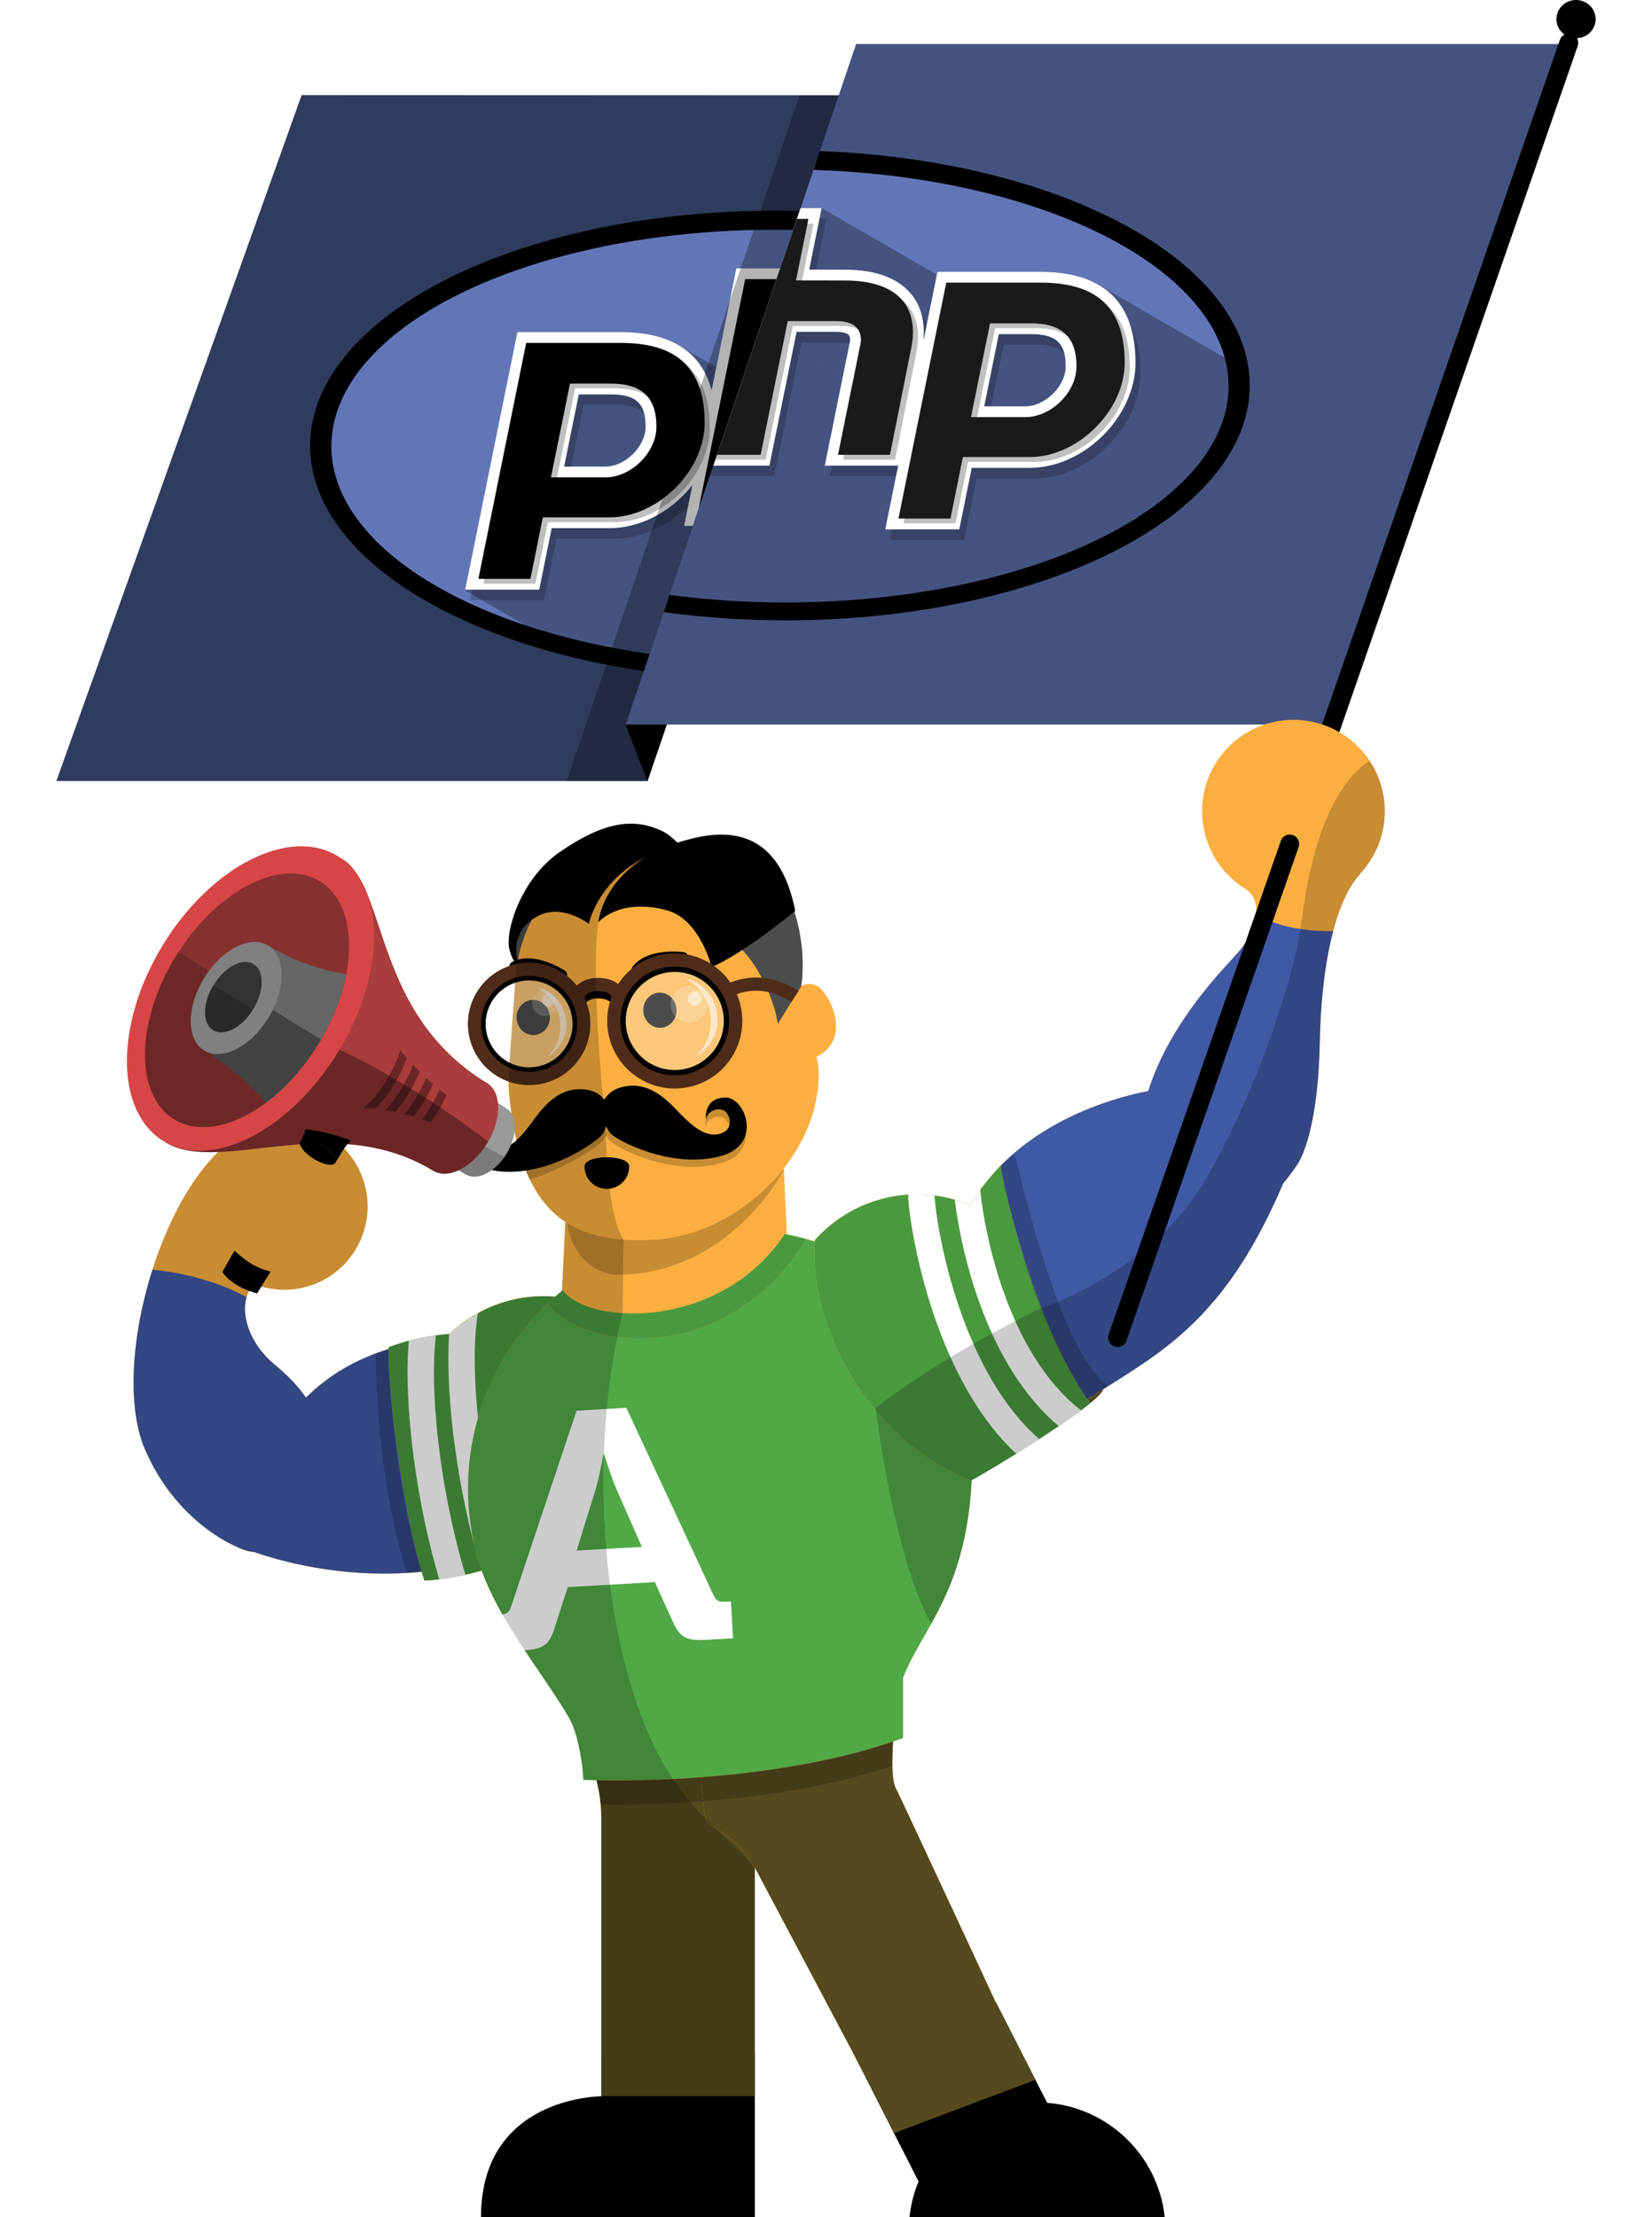 <?xml version="1.0" encoding="utf-8"?>
<!-- Generator: Adobe Illustrator 16.0.4, SVG Export Plug-In . SVG Version: 6.00 Build 0)  -->
<!DOCTYPE svg PUBLIC "-//W3C//DTD SVG 1.1//EN" "http://www.w3.org/Graphics/SVG/1.1/DTD/svg11.dtd">
<svg version="1.1" id="_x32__flag_copy_2" xmlns="http://www.w3.org/2000/svg" xmlns:xlink="http://www.w3.org/1999/xlink" x="0px"
	 y="0px" width="877.311px" height="1177.136px" viewBox="0 0 877.311 1177.136" enable-background="new 0 0 877.311 1177.136"
	 xml:space="preserve">
<g>
	<g>
		<polygon fill="#FAAF40" points="418.303,666.41 421.559,740.748 354.362,740.748 295.82,740.748 298.592,682.308 303.284,583.429 
			414.669,583.429 		"/>
		<g>
			<g>
				<defs>
					<polygon id="SVGID_1_" points="160.182,50.491 29.933,414.65 343.88,414.65 467.503,50.6 					"/>
				</defs>
				<use xlink:href="#SVGID_1_"  overflow="visible" fill="#2F3C5E"/>
				<clipPath id="SVGID_2_">
					<use xlink:href="#SVGID_1_"  overflow="visible"/>
				</clipPath>
			</g>
			<g>
				<defs>
					<polygon id="SVGID_3_" points="160.182,50.491 29.933,414.65 343.88,414.65 467.503,50.6 					"/>
				</defs>
				<clipPath id="SVGID_4_">
					<use xlink:href="#SVGID_3_"  overflow="visible"/>
				</clipPath>
				<g clip-path="url(#SVGID_4_)">
					<ellipse cx="411.195" cy="236.598" rx="246.502" ry="124.734"/>
					<ellipse fill="#6276B7" cx="411.195" cy="236.896" rx="235.216" ry="114.934"/>
					<g opacity="0.3">
						<path d="M324.53,209.381c13.214,0,18.347,4.788,18.347,17.093c0,10.526-10.811,21.237-21.418,21.237h-21.861l7.779-38.33
							H324.53z"/>
						<path d="M380.396,194.975l-2.485,12.285c-2.626-9.983-7.799-17.56-15.497-22.689L380.396,194.975z"/>
						<path d="M444.769,209.906c0.83,0.951,0.707,2.667,0.545,3.778c0,0.143-0.039,0.265-0.059,0.404l-0.062,0.203l-0.02,0.121
							l-0.061,0.262l-0.041,0.182l-3.17,15.639l-26.329-15.192l1.454-7.113h21.237C441.454,208.189,443.839,208.817,444.769,209.906
							z"/>
						<path d="M490.917,180.892l-6.344,31.257l-0.162-0.021c1.615-17.821-7.639-30.772-25.561-35.156
							c-4.746-1.192-10.244-1.798-16.324-1.798l-18.81-0.02l5.232-25.824l1.373-6.847l61.22,35.358L490.917,180.892z"/>
						<path d="M546.622,209.665c9.516,1.172,13.334,6.201,13.334,16.81c0,10.526-10.809,21.237-21.416,21.237h-21.861l7.758-38.33
							h17.174C543.429,209.381,545.106,209.461,546.622,209.665z"/>
						<path d="M363.324,279.187h7.01h27.601h4.687l0.93-4.585l10.203-50.33l1.819-8.97l26.329,15.192l-3.961,19.477l-4.526,22.367
							l-1.395,6.849h7.013h27.598h4.363l-5.475,26.995l-1.393,6.871h7.01h27.621h4.688l0.93-4.608l5.676-28.044h30.732
							c28.914,0,56.23-27.195,56.23-55.925c0-19.984-6.648-33.804-19.801-41.361l67.219,38.814c1.314,4.91,1.982,9.901,1.982,14.972
							c0,63.463-105.309,114.924-235.225,114.924c-49.058,0-94.618-7.335-132.32-19.921l-32.024-18.508l0.201-0.342h7.012h27.62
							h4.687l0.93-4.608l5.678-28.063h30.731c16.952,0,33.358-9.335,44.025-22.872l-3.01,14.829L363.324,279.187z"/>
						<path d="M496.534,176.305h49.965c12.566,0,22.812,2.263,30.713,6.809c13.152,7.558,19.801,21.377,19.801,41.361
							c0,28.73-27.316,55.925-56.23,55.925H510.05l-5.676,28.044l-0.93,4.608h-4.688h-27.621h-7.01l1.393-6.871l5.475-26.995h0.324
							l0.93-4.585l4.83-23.779l6.668-32.914l1.15-5.699l-0.322-0.061l6.344-31.257l0.625-3.05l0.305-1.537H496.534z
							 M546.622,209.665c-1.516-0.203-3.193-0.283-5.012-0.283h-17.174l-7.758,38.33h21.861c10.607,0,21.416-10.711,21.416-21.237
							C559.956,215.866,556.138,210.836,546.622,209.665z"/>
						<path d="M484.573,212.149l-7.576,37.379l-0.225,1.111l-34.871-20.145l3.17-15.639l0.041-0.182l0.061-0.262l0.02-0.121
							l0.062-0.203c0.02-0.14,0.059-0.262,0.059-0.404c0.162-1.111,0.285-2.827-0.545-3.778c-0.93-1.089-3.314-1.717-6.504-1.717
							h-21.237l-1.454,7.113l-35.177-20.327l9.719-47.906l0.93-4.585h4.688h27.6h6.99l-1.373,6.847l-5.232,25.824l18.81,0.02
							c6.08,0,11.578,0.605,16.324,1.798c17.922,4.384,27.176,17.335,25.561,35.156L484.573,212.149z"/>
						<polygon points="476.772,250.639 470.993,279.187 466.63,279.187 439.032,279.187 432.019,279.187 433.414,272.338 
							437.94,249.971 441.901,230.495 						"/>
						<path d="M377.911,207.26c1.354,5.111,2.021,10.849,2.021,17.215c0,11.88-4.667,23.498-12.204,33.034L377.911,207.26z"/>
						<path d="M362.414,184.571c7.698,5.13,12.871,12.706,15.497,22.689l-10.184,50.249c-10.667,13.537-27.073,22.872-44.025,22.872
							H292.97l-5.678,28.063l-0.93,4.608h-4.687h-27.62h-7.012l1.395-6.871l11.477-56.654l13.921-68.615l0.93-4.586h4.688h49.966
							C343.22,176.327,354.251,179.093,362.414,184.571z M342.876,226.474c0-12.305-5.133-17.093-18.347-17.093h-17.153
							l-7.779,38.33h21.861C332.066,247.711,342.876,237,342.876,226.474z"/>
						<path d="M367.727,257.509c7.537-9.536,12.204-21.154,12.204-33.034c0-6.366-0.666-12.104-2.021-17.215l2.485-12.285
							l35.177,20.327l-1.819,8.97l-10.203,50.33l-0.93,4.585h-4.687h-27.601h-7.01l1.394-6.849L367.727,257.509z"/>
					</g>
					<g>
						<g opacity="0.2">
							<path d="M288.93,318.614h-4.687h-27.619h-7.004l1.389-6.866l11.476-56.654l13.924-68.615l0.932-4.59h4.683h49.964
								c33.525,0,50.521,16.203,50.521,48.157c0,28.741-27.332,55.915-56.24,55.915h-30.732l-5.678,28.059L288.93,318.614
								L288.93,318.614z M302.163,253.289h21.863c10.614,0,21.43-10.721,21.43-21.244c0-12.294-5.146-17.085-18.354-17.085H309.94
								L302.163,253.289L302.163,253.289z"/>
							<path d="M473.882,284.77h-4.684h-27.596h-7.004l1.389-6.865l4.522-22.365l7.135-35.119l0.031-0.163l0.072-0.273l0.023-0.114
								l0.047-0.217c0.027-0.135,0.059-0.26,0.07-0.395c0.166-1.115,0.281-2.825-0.539-3.779c-0.939-1.085-3.312-1.708-6.516-1.708
								H419.59l-3.268,16.079l-10.205,50.328l-0.931,4.592h-4.685h-27.6h-7.006l1.393-6.865l25.396-125.266l0.932-4.595h4.685
								h27.603h7.001l-1.389,6.867l-5.222,25.813l18.812,0.03c6.066,0,11.562,0.604,16.322,1.792
								c17.908,4.38,27.17,17.324,25.547,35.146l0.486,0.094l-1.152,5.693l-11.496,56.698L473.882,284.77L473.882,284.77z"/>
							<path d="M506.009,318.614h-4.684h-27.619h-7.002l1.389-6.864l11.477-56.656l13.918-68.622l0.932-4.585h4.682h49.971
								c33.523,0,50.52,16.203,50.52,48.156c0,28.742-27.332,55.919-56.242,55.919h-30.732l-5.676,28.057L506.009,318.614
								L506.009,318.614z M519.241,253.289h21.869c10.613,0,21.43-10.722,21.43-21.246c0-12.294-5.15-17.085-18.363-17.085h-17.162
								L519.241,253.289L519.241,253.289z"/>
						</g>
						<g>
							<path fill="#FFFFFF" d="M286.358,313.042h-4.687h-27.619h-7.004l1.39-6.866l11.476-56.654l13.923-68.615l0.933-4.59h4.683
								h49.964c33.524,0,50.521,16.204,50.521,48.158c0,28.74-27.332,55.914-56.239,55.914h-30.732l-5.678,28.061L286.358,313.042
								L286.358,313.042z M299.59,247.718h21.863c10.615,0,21.43-10.722,21.43-21.244c0-12.295-5.146-17.085-18.354-17.085h-17.161
								L299.59,247.718L299.59,247.718z"/>
							<path fill="#FFFFFF" d="M471.31,279.196h-4.682h-27.599h-7.002l1.387-6.863l4.524-22.365l7.133-35.12l0.033-0.164l0.07-0.271
								l0.021-0.115l0.051-0.217c0.025-0.134,0.059-0.261,0.07-0.395c0.164-1.114,0.279-2.826-0.541-3.776
								c-0.938-1.087-3.312-1.713-6.515-1.713h-21.242l-3.27,16.081l-10.205,50.327l-0.932,4.591h-4.684h-27.598h-7.007l1.393-6.863
								l25.396-125.268l0.932-4.593h4.684h27.603h7l-1.387,6.866l-5.222,25.814l18.811,0.029c6.066,0,11.564,0.604,16.322,1.793
								c17.908,4.379,27.17,17.323,25.549,35.146l0.486,0.092l-1.152,5.695l-11.498,56.696L471.31,279.196L471.31,279.196z"/>
							<path fill="#FFFFFF" d="M503.438,313.042h-4.684h-27.621h-7.002l1.389-6.864l11.477-56.656l13.918-68.621l0.934-4.586h4.68
								h49.969c33.523,0,50.521,16.203,50.521,48.156c0,28.742-27.332,55.919-56.24,55.919h-30.734l-5.676,28.059L503.438,313.042
								L503.438,313.042z M516.669,247.718h21.869c10.613,0,21.428-10.724,21.428-21.246c0-12.294-5.148-17.086-18.359-17.086
								h-17.162L516.669,247.718L516.669,247.718z"/>
						</g>
						<g opacity="0.25">
							<path d="M332.125,184.596h-49.967l-13.921,68.615l-11.476,56.654h27.619l6.607-32.65h35.419
								c25.56,0,50.512-24.61,50.512-50.189C376.919,194.032,357.706,184.596,332.125,184.596z M324.165,255.999h-28.872
								l10.103-49.784h21.841c13.76,0,24.085,5.071,24.085,22.812C351.321,242.766,337.924,255.999,324.165,255.999z"/>
							<path d="M460.183,185.08c-4.223-1.049-9.172-1.614-14.949-1.614l-25.803-0.041l6.607-32.671h-27.6l-25.397,125.269h27.6
								l10.203-50.329l4.202-20.669h25.924c11.07,0,13.637,5.919,12.748,11.88c-0.041,0.324-0.102,0.626-0.162,0.949
								c-0.039,0.242-0.102,0.464-0.162,0.688l-7.131,35.114l-4.525,22.368h27.6l11.293-56.734
								C483.642,204.902,479.903,189.91,460.183,185.08z"/>
							<path d="M549.206,184.596h-49.967l-13.92,68.615l-11.479,56.654h27.621l6.607-32.65h35.42
								c25.557,0,50.512-24.61,50.512-50.189C594.001,194.032,574.765,184.596,549.206,184.596z M541.245,255.999h-28.873
								l10.104-49.784h21.84c13.76,0,24.086,5.071,24.086,22.812C568.401,242.766,554.983,255.999,541.245,255.999z"/>
						</g>
						<g>
							<path d="M329.417,182.043H279.45l-13.921,68.614l-11.477,56.654h27.62l6.607-32.65h35.418
								c25.561,0,50.513-24.608,50.513-50.188C374.21,191.478,354.996,182.043,329.417,182.043z M321.456,253.445h-28.872
								l10.102-49.783h21.842c13.76,0,24.084,5.071,24.084,22.812C348.611,240.212,335.215,253.445,321.456,253.445z"/>
							<path d="M457.474,182.526c-4.223-1.049-9.172-1.613-14.949-1.613l-25.803-0.042l6.607-32.671h-27.6l-25.397,125.269h27.6
								l10.203-50.33l4.203-20.668h25.923c11.071,0,13.637,5.918,12.749,11.88c-0.039,0.323-0.102,0.625-0.162,0.949
								c-0.039,0.243-0.102,0.464-0.162,0.687l-7.131,35.115l-4.526,22.367h27.6l11.293-56.734
								C480.933,202.348,477.192,187.357,457.474,182.526z"/>
							<path d="M546.497,182.043H496.53l-13.92,68.614l-11.479,56.654h27.621l6.607-32.65h35.42
								c25.557,0,50.512-24.608,50.512-50.188C591.292,191.478,572.056,182.043,546.497,182.043z M538.536,253.445h-28.873
								l10.104-49.783h21.84c13.76,0,24.086,5.071,24.086,22.812C565.692,240.212,552.274,253.445,538.536,253.445z"/>
						</g>
					</g>
				</g>
			</g>
			<polygon opacity="0.3" points="467.505,50.6 343.883,414.65 300.947,414.65 424.569,50.6 			"/>
			<polygon points="332.233,384.662 343.823,414.65 364.661,353.908 			"/>
			<polygon fill="#44527F" points="332.291,384.662 707.413,384.662 832.511,23.354 454.655,23.354 			"/>
		</g>
		<g>
			
				<ellipse transform="matrix(0.834 0.552 -0.552 0.834 466.912 -32.234)" fill="#FAAF40" cx="287.047" cy="760.147" rx="70.801" ry="72.539"/>
			<path fill="#FAAF40" d="M118.621,816.927c16.247,9.309,100.114,39.859,180.649-6.469c-24.211-35.871-9.433-45.754,0.045-85.215
				c-39.704-22.418-107.118-21.016-144.174,24.908c0,0-14.007,24.359-14.461,41.82C140.226,809.435,118.621,816.927,118.621,816.927
				z"/>
			<g>
				<path fill="#FAAF40" d="M125.09,820.873c0,0-31.493-12.514-48.181-51.627c-19.872-46.58,12.546-154.609,58.21-170.062
					c-22.853,8.789-27.336,30.539-18.579,53.355c5.454,14.121,6.9,21.838,20.67,25.135c-0.062,0.016,1.381,1.502,2.935,1.373
					c-14.883,4.811-13.167,28.848,4.441,44.33c26.928,22.012,23.011,33.633,26.296,44.934
					C171.642,781.787,157.342,837.886,125.09,820.873z"/>
				<path fill="#FAAF40" d="M192.277,624.582c-8.779-22.803-34.355-34.172-57.157-25.398c-22.853,8.789-34.22,34.359-25.464,57.176
					c5.455,14.121,17.351,23.906,31.119,27.205l0.052-0.027c8.354,2.016,17.403,1.592,26.067-1.752
					C189.689,673.013,201.042,647.378,192.277,624.582z"/>
			</g>
		</g>
		<path fill="#4A993F" d="M327.066,699.636c-27.921-18.459-64.421-14.07-88.21,8.531c-9.2,0.629-20.5,2.51-32.49,7.039
			c-0.01,0.34-0.01,0.689-0.021,1.051c-0.33,21.971,6.681,80.541,17.58,118.199c0.46,1.6,0.931,3.16,1.41,4.67
			c9.31-0.15,26.25-3.119,42.55-9.18c28.721,7.439,60.57-4.061,78.221-30.748C368.206,765.789,359.675,721.207,327.066,699.636z"/>
		<path fill="#3F59A4" d="M206.345,716.257c-0.33,21.971,6.681,80.541,17.58,118.199c-37,3.65-69.391-3.689-88.84-10.469
			c-3.12-0.262-6.45-1.24-9.99-3.111c0,0-31.5-12.52-48.19-51.629c-9.779-22.93-6.89-60.76,4.021-95.102
			c13.87,0.98,35.359,6.16,50.01,14.561c-2.93,9.701,1.69,24.16,13.65,34.67c8.829,7.221,14.329,13.311,17.869,18.65
			C175.085,729.466,190.295,721.087,206.345,716.257z"/>
		<g id="XMLID_11_">
			<path fill="#FAAF40" d="M475.892,949.675c-4.539-7.699-0.031-41.125-0.031-41.125c0-3.82,0.48-7.32,1.352-10.609
				c8.26-30.971,37.184-48.488,39.043-118.098c-2.221-74.041-50.264-127.082-126.724-127.082c-12.85,0-25.31,1.68-37.14,4.82
				c-59.86,15.889-103.86,69.27-103.86,132.68c0,1.82,0.04,3.631,0.101,5.43c0.53,13.191,2.96,25.9,7.04,37.891
				c0,0.02,0.01,0.039,0.029,0.068c4.801,12.951,11.631,24.932,19.03,36.471c20.15,31.381,44.601,59.461,44.601,94.891
				c0,0,0,5.98,0,12.449v112.635h81.52v-98.65l-0.13-0.17l-0.08-0.09h0.25l-0.04,0.021v0.238l55.246,104.211l85.266-5.561
				C541.362,1090.095,477.425,952.279,475.892,949.675z"/>
			<g>
				<path d="M400.851,1090.095v87.041h-145.4c0-59.781,55-63.99,63.881-64.23v-22.811H400.851z"/>
				<path d="M554.286,1116.275c-1.17-0.059-2.34-0.09-3.52-0.09c-23.91,0-44.939,12.311-57.1,30.941
					c-5.76,8.799-9.529,19.02-10.68,30.01h135.561C615.067,1144.037,587.897,1117.986,554.286,1116.275z"/>
				<polygon points="528.778,1062.826 563.097,1130.095 494.069,1170.46 452.587,1088.83 				"/>
			</g>
		</g>
		<g>
			
				<line fill="none" stroke="#000000" stroke-width="10" stroke-linecap="round" x1="702.581" y1="398.51" x2="833.132" y2="22.78"/>
			<ellipse cx="836.975" cy="10.149" rx="10.403" ry="10.149"/>
		</g>
		<g>
			<ellipse fill="#FAAF40" cx="486.911" cy="709.816" rx="73.916" ry="75.732"/>
			<g>
				<circle fill="#FAAF40" cx="686.904" cy="430.675" r="48.52"/>
				<path fill="#FAAF40" d="M688.433,618.972c0,0,11.381-13.291,12.457-65.886c1.078-52.595,12.133-79.522,21.469-88.977
					c0,0-64.709,5.571-60.967,7.854c7.287,4.441,9.707,17.949-4.031,33.845c-8.42,9.748-58.514,58.076-51.834,113.943
					C608.536,644.939,650.146,675.451,688.433,618.972z"/>
			</g>
			<path fill="#FAAF40" d="M602.562,726.914c31.738-20.641,56.211-44.977,79.748-100.664c7.881-18.642-17.627-54.04-64.928-48.267
				c0,0-80.924,8.804-108.35,74.429s22.053,116.705,22.053,116.705S559.62,754.843,602.562,726.914z"/>
		</g>
		<g>
			<path opacity="0.2" d="M416.254,621.095c0,0-28.5,55.666-88.666,55.666c-7.841,0-28.501-7.5-27-39L416.254,621.095z"/>
			<g>
				<path fill="#4D4D4D" d="M282.744,483.613c-5.229,5.229-10.258,11.667-10.258,19.913s4.224,8.246,4.224,8.246l14.482-29.567
					L282.744,483.613z"/>
				<path fill="#FAAF40" d="M421.064,504.552c-11.205-41.767-39.82-58.514-76.567-56.2c-37.749,2.384-67.265,32.093-70.564,68.645
					c-0.031,0.275-0.019,0.545-0.034,0.812c0,0-4.189,54.577-3.861,58.83c5.218,67.789,32.762,84.363,78.218,81.457
					c45.446-2.922,89.276-46.562,86.365-92.002C434.442,563.313,421.064,504.552,421.064,504.552z"/>
				<path d="M336.501,517.417c-1.315-0.959-1.596-2.811-0.598-4.123l0,0c2.789-3.74,6.886-5.698,10.857-6.795l0,0
					c7.977-2.146,16.046-1.023,16.241-1.023l0,0c1.598,0.216,2.729,1.688,2.519,3.304l0,0c-0.206,1.611-1.696,2.743-3.278,2.535l0,0
					c-0.023,0.029-1.9-0.221-4.588-0.228l0,0c-2.673-0.019-6.136,0.188-9.341,1.078l0,0c-3.254,0.888-6.062,2.4-7.709,4.645l0,0
					c-0.409,0.547-0.958,0.919-1.58,1.082l0,0C338.187,518.117,337.251,517.966,336.501,517.417L336.501,517.417z"/>
				<path d="M270.789,514.667c-0.77-1.432-0.242-3.218,1.223-3.988l0,0c4.132-2.171,8.666-2.193,12.731-1.479l0,0
					c8.117,1.47,14.94,5.95,15.104,6.027l0,0c1.358,0.888,1.742,2.697,0.867,4.059l0,0c-0.873,1.373-2.705,1.76-4.048,0.895l0,0
					c-0.034,0.008-1.627-1.008-4.051-2.182l0,0c-2.399-1.148-5.633-2.443-8.91-3.012l0,0c-3.312-0.597-6.509-0.421-8.942,0.885l0,0
					c-0.606,0.328-1.264,0.419-1.898,0.311l0,0C272.007,516.021,271.228,515.492,270.789,514.667L270.789,514.667z"/>
				<path fill="#FAAF40" d="M419.963,529.631c3.004-7.631,11.575-9.259,15.932-4.693c8.024,8.422,14.803,29.217-4.092,37.026"/>
				<path fill="#4D4D4D" d="M425.544,523.543c1.086-7.286,1.509-21.179-2.601-35.94c-8.291-29.783-30.367-27.748-30.367-27.748
					l-28.573,15.108c0,0,19.632,16.721,32.694,32.194c6.204,7.347,14.24,22.445,16.383,36.393L425.544,523.543z"/>
				<path d="M359.263,535.812c0.296,5.144-3.405,9.54-8.276,9.823c-4.872,0.283-9.061-3.658-9.361-8.802
					c-0.297-5.148,3.404-9.546,8.274-9.833C354.773,526.722,358.962,530.663,359.263,535.812z"/>
				<path d="M291.993,539.665c0.3,5.145-3.406,9.546-8.277,9.826c-4.865,0.279-9.055-3.66-9.356-8.803
					c-0.301-5.146,3.406-9.546,8.276-9.825C287.506,530.575,291.697,534.517,291.993,539.665z"/>
				<path d="M317.745,489.65c0,0,2.707-32.963,49.679-44.455c18.906-4.626,46.237-5.298,54.911,38.419
					c0,0-28.16,23.131-44.452,29.769c0,0-6.114-25.505-23.937-30.173C328.602,476.572,317.745,489.65,317.745,489.65z"/>
				<path d="M352.337,441.575c-15.688-7.845-31.779-5.229-54.91,10.66c-21.212,14.571-29.165,42.644-26.952,51.493
					c2.212,8.85,4.826,7.642,4.826,7.642c-1.609-3.219-4.225-18.706,11.867-25.746c12.361-5.408,25.546,4.829,25.546,4.829
					s6.436-32.586,48.474-41.637C361.188,448.816,356.266,443.54,352.337,441.575z"/>
			</g>
			<g>
				<g opacity="0.2">
					<g>
						<path d="M278.545,604.476c1.378-1.658,2.646-3.348,3.782-4.9c4.429-6.041,11.941-16.826,24.105-17.415
							c12.161-0.596,15.416,6.854,16.214,9.351c0.815,2.5,1.732,9.248-3.338,14.974c-2.111,2.384-21.484,14.913-37.847,19.685
							c-0.032,0.01-0.097,0.029-0.097,0.029s-3.467-6.582-2.927-9.543c0.558-3.055,5.103-2.532,3.703-5.2
							C280.033,607.437,278.545,604.476,278.545,604.476z"/>
						<path d="M374.627,598.071c0.666-3.664,5.13-6.351,9.113-4.857c3.702,1.386,7.064,11.59-3.693,12.936
							c-7.18,0.902-14.605-6.331-19.787-11.734c-5.186-5.406-14.048-15.105-26.187-14.085c-12.122,1.014-14.374,8.826-14.847,11.409
							c-0.461,2.583-1.303,8.277,5.287,14.4c3.41,3.172,31.284,18.394,57.435,11.659c23.369-6.017,13.585-31.518,2.903-31.258
							C373.092,586.826,374.627,598.071,374.627,598.071z"/>
					</g>
				</g>
				<g>
					<path d="M268.837,601.22c-1.146-3.544-5.917-5.614-9.669-3.613c-3.496,1.866-5.479,12.424,5.368,12.336
						c7.228-0.054,13.631-8.203,18.06-14.242c4.428-6.041,11.94-16.825,24.105-17.416c12.16-0.597,15.415,6.854,16.213,9.353
						c0.816,2.5-0.374,11.38-3.339,14.972c-2.946,3.609-28.575,22.357-55.396,19.131c-23.959-2.875-17.624-29.443-6.994-30.598
						C268.875,589.871,268.837,601.22,268.837,601.22z"/>
					<path d="M374.895,594.196c0.666-3.664,5.131-6.352,9.113-4.86c3.702,1.389,7.065,11.592-3.692,12.938
						c-7.18,0.901-14.605-6.333-19.787-11.735c-5.186-5.405-14.049-15.105-26.188-14.086c-12.122,1.013-14.374,8.828-14.846,11.41
						c-0.461,2.584,1.881,11.229,5.285,14.401c3.397,3.187,31.286,18.394,57.436,11.658c23.37-6.015,13.586-31.518,2.904-31.258
						C373.36,582.952,374.895,594.196,374.895,594.196z"/>
				</g>
			</g>
		</g>
		<g>
			<path fill="none" stroke="#000000" stroke-width="7" d="M306.85,534.688c-0.199-4.474,4.1-8.015,10.205-8.104
				c6.668-0.095,11.294,2.419,11.195,7.918"/>
			<circle opacity="0.3" fill="#FFFFFF" cx="280.734" cy="543.214" r="28.306"/>
			<circle opacity="0.3" fill="#FFFFFF" cx="358.707" cy="541.258" r="30.742"/>
			<g id="XMLID_6_" opacity="0.6">
				<path fill="#FFFFFF" d="M363.431,519.172c10.094,2.222,17.639,11.22,17.639,21.978c0,8.446-4.647,15.797-11.526,19.656
					c4.894-4.688,7.943-11.303,7.943-18.632C377.487,532.142,371.775,523.45,363.431,519.172z"/>
			</g>
			<g id="XMLID_10_" opacity="0.6">
				<path fill="#FFFFFF" d="M285.074,524.244c8.99,1.979,15.711,9.993,15.711,19.575c0,7.522-4.14,14.069-10.268,17.506
					c4.358-4.175,7.075-10.064,7.075-16.594C297.592,535.795,292.505,528.055,285.074,524.244z"/>
			</g>
			<path fill="none" stroke="#4F2C19" stroke-width="7" d="M306.85,530.776c-0.199-4.475,4.1-8.017,10.205-8.105
				c6.668-0.095,11.294,2.42,11.195,7.919"/>
			<circle fill="none" stroke="#000000" stroke-width="7" cx="358.341" cy="542.018" r="29.54"/>
			<circle fill="none" stroke="#4F2C19" stroke-width="7" cx="358.341" cy="542.018" r="32.378"/>
			<circle fill="none" stroke="#000000" stroke-width="7" cx="280.992" cy="543.592" r="26.572"/>
			<circle fill="none" stroke="#4F2C19" stroke-width="7" cx="280.991" cy="543.592" r="29.005"/>
			<path fill="none" stroke="#4F2C19" stroke-width="7" d="M387.709,525.615c0,0,15.692-8.999,34.382,3.446"/>
			<circle opacity="0.5" fill="#FFFFFF" cx="369.058" cy="530.119" r="3.763"/>
			<circle opacity="0.2" fill="#FFFFFF" cx="365.786" cy="533.245" r="9.656"/>
			<circle opacity="0.2" fill="#FFFFFF" cx="289.465" cy="532.516" r="6.918"/>
			<circle opacity="0.5" fill="#FFFFFF" cx="291.188" cy="530.93" r="3.44"/>
		</g>
		<path d="M334.152,619.31c0,6.555-5.312,11.865-11.865,11.865s-11.865-5.311-11.865-11.865
			C310.421,612.757,334.152,612.757,334.152,619.31z"/>
		<g>
			<g id="XMLID_13_">
				<g>
					<path fill="#554A1D" d="M585.911,737.523c-0.24,1.461-2.83,4.09-6.92,7.439c-0.539-0.709-1.07-1.43-1.59-2.18
						C580.142,741.113,582.972,739.363,585.911,737.523z"/>
					<path fill="#3F59A4" d="M667.202,485.693c-0.5,5.72-3.381,12.65-9.84,20.12c-6.291,7.27-35.791,36.04-47.58,73.399
						c-15.541,3.021-51.721,12.62-78.301,39.6c0.971,7.561,4.25,22.1,9.27,39.131c5.08,17.27,11.951,37.1,20.01,54.82
						c5.121,11.26,10.711,21.67,16.641,30.02c2.74-1.67,5.57-3.42,8.51-5.26c5.26-3.281,10.82-6.82,16.65-10.611
						c31.35-20.389,55.609-44.369,78.881-98.619c2.34-2.801,4.67-5.9,6.988-9.32c0,0,11.381-13.289,12.461-65.89
						c0.52-25.139,3.311-44.419,7.109-58.729C693.831,494.554,678.681,492.163,667.202,485.693z"/>
					<path fill="#51A847" d="M515.571,786.132c-2.74-1.1-5.41-2.289-8.02-3.578c-53.461-26.111-78.121-86.662-74.741-123.371
						c-0.229-0.08-0.45-0.16-0.68-0.221c-1.311-0.42-2.63-0.801-3.97-1.17c-42.24,69.68-120.9,58.4-137.341,34.289
						c-26.1,24.951-42.29,59.723-42.29,98.182c0,1.82,0.04,3.631,0.101,5.43c0.53,13.189,2.96,25.9,7.04,37.889
						c0,0.021,0.01,0.041,0.029,0.07c4.801,12.951,11.631,24.93,19.03,36.471c9.28,14.459,19.49,28.221,27.78,42.33l-0.09,0.049
						c3.359,5.592,6.71,19.191,7.37,32.381c2,0.09,4.34,0.18,6.979,0.24c12.72,0.299,32.48,0.141,55.34-1.58
						c31.61-2.371,69.14-7.721,102.16-18.949c1.791-0.602,3.561-1.23,5.32-1.871v-32.061c10.021-25.939,33.281-45.449,36.41-104.369
						C515.862,786.244,515.712,786.193,515.571,786.132z"/>
					<path fill="#4A993F" d="M577.401,742.783c-5.93-8.35-11.52-18.76-16.641-30.02c-8.059-17.721-14.93-37.551-20.01-54.82
						c-5.02-17.031-8.299-31.57-9.27-39.131c-6.01,6.09-11.52,13.061-16.189,21.051c-8.74-3.721-18.32-5.781-28.381-5.781
						c-21.301,0-40.5,9.23-53.99,24.012c-0.04,0.359-0.08,0.719-0.11,1.09c-3.38,36.709,21.28,97.26,74.741,123.371
						c2.609,1.289,5.279,2.479,8.02,3.578c0.141-0.078,0.291-0.158,0.439-0.25c14.521-8.029,48.352-28.979,62.98-40.92
						C578.452,744.253,577.921,743.533,577.401,742.783z M298.851,684.962c-2.77,2.27-5.45,4.641-8.03,7.119
						c16.44,24.111,95.101,35.391,137.341-34.289c-3.711-1.029-7.521-1.91-11.431-2.631
						C383.021,706.183,312.841,703.902,298.851,684.962z"/>
					<path fill="#554A1D" d="M375.091,966.613c-1.061-2.66-2.18-13.27-2.98-23.07c-22.859,1.721-42.62,1.879-55.34,1.58
						c1.641,6.4,2.561,13.01,2.561,19.891c0,0,0,5.979,0,12.449v135.439h81.52V991.873
						C389.781,972.542,376.761,970.783,375.091,966.613z"/>
					<path fill="#554A1D" d="M528.782,1062.822l-0.07,0.021c-3.721-8.012-8-17.23-12.49-26.881
						c-18.09-38.91-39.451-84.791-40.33-86.291c-2.4-4.078-2.27-15.359-1.621-25.078c-33.02,11.229-70.549,16.578-102.16,18.949
						c0.801,9.801,1.92,20.41,2.98,23.07c1.67,4.17,14.689,5.93,25.76,25.26v-0.43l-0.13-0.17l-0.08-0.09h0.25l-0.04,0.02v0.24
						l38.88,73.33l15.299,28.859l19.74,38.859l75.102-28.32L528.782,1062.822z"/>
				</g>
			</g>
		</g>
		<path fill="#FFFFFF" d="M529.315,713.255c8.012,16.203,18.688,31.904,32.959,43.891c4.332-2.947,8.369-5.795,11.84-8.393
			c-19.414-14.959-32.641-38.998-40.965-62.377c-4.941-13.799-8.195-27.248-10.195-38.115c-1.229-6.633-1.98-12.381-2.375-16.533
			c-1.857,2.59-3.627,5.295-5.287,8.139c-2.668-1.135-5.42-2.096-8.232-2.91c0.473,3.947,1.166,8.592,2.125,13.838
			C512.366,668.037,518.437,691.208,529.315,713.255z"/>
		<path fill="#FFFFFF" d="M506.507,724.345c8.215,17.32,18.969,34.23,33.174,47.453c4.023-2.506,8.164-5.133,12.242-7.781
			c-19.455-16.803-33.107-42.898-41.811-67.791c-5.172-14.693-8.668-28.883-10.85-40.24c-1.877-9.662-2.777-17.479-2.982-21.279
			c-3.07-0.4-6.191-0.629-9.369-0.629c-1.564,0-3.115,0.064-4.656,0.164c0.152,4.869,1.135,13.258,3.258,24.387
			C488.966,676.55,495.425,700.904,506.507,724.345z"/>
		<path fill="#FFFFFF" d="M231.497,708.908c-4.492,0.596-9.325,1.508-14.377,2.852c-0.462,5.172-0.682,10.785-0.687,16.795
			c0.024,31.479,6.015,73.43,16.846,109.971c4.112-0.502,8.831-1.314,13.867-2.451c-10.682-35.389-16.74-77.348-16.713-107.52
			C230.426,721.185,230.796,714.515,231.497,708.908z"/>
		<path fill="#FFFFFF" d="M253.814,697.21c-5.353,2.965-10.396,6.617-14.963,10.957c-0.117,0.008-0.239,0.018-0.358,0.027
			c-0.264,4.1-0.391,8.449-0.396,13.025c0.025,28.602,4.97,65.848,13.995,99.822c-1.924-8.197-3.112-16.668-3.461-25.344
			c-0.061-1.801-0.101-3.621-0.101-5.43c0-13.008,1.858-25.592,5.319-37.52c-1.158-11.297-1.76-22.002-1.751-31.529
			C252.09,711.833,252.695,703.578,253.814,697.21z"/>
		<g>
			<defs>
				<path id="SVGID_5_" d="M319.05,965.011c0-28.9-16.181-52.691-33.301-77.871c-3.729-5.479-7.59-11.16-11.26-16.869
					c-9.04-14.1-14.92-25.359-19.06-36.52l21.315-100.414l59.395-0.803l106.75,147.684l-60.326,67.92L319.05,965.011z"/>
			</defs>
			<clipPath id="SVGID_6_">
				<use xlink:href="#SVGID_5_"  overflow="visible"/>
			</clipPath>
			<g clip-path="url(#SVGID_6_)">
				<path fill="#FFFFFF" d="M263.676,876.935l15.22-0.869c9.633-0.553,12.775-3.027,15.403-11.139l7.229-22.346l46.236-2.643
					l9.725,21.375c3.54,7.758,7.137,9.848,16.769,9.297l15.028-0.859l-1.119-19.568l-3.083,0.178
					c-3.274,0.188-4.854-0.432-6.196-3.539l-46.273-99.406l-26.393,1.508L271.391,852.97c-0.977,3.24-2.477,4.033-5.754,4.221
					l-3.08,0.176L263.676,876.935z M306.218,823.212l9.955-32.053c2.113-7.021,4.329-18.996,4.329-18.996l0.385-0.023
					c0,0,3.564,11.648,6.464,18.379l13.546,30.711L306.218,823.212z"/>
			</g>
		</g>
		<path opacity="0.2" d="M734.31,420.334c-1.326-6.081-3.752-11.636-7.002-16.523c-26.822,18.358-33.531,65.786-36.57,88.361
			c-3.238,24.051-21.275,83.252-49.951,133.205c-28.676,49.951-88.34,69.377-88.34,69.377c-55.5,26.826-87.414,52.729-87.414,52.729
			s8.998,77.098,29.465,114.643c9.629-17.354,19.605-38.92,21.521-76.246c14.523-8.031,48.346-28.977,62.973-40.916
			c-0.539-0.709-1.068-1.428-1.588-2.178c7.654-4.676,16.082-9.967,25.158-15.871c31.334-20.377,55.586-44.379,78.85-98.576
			c2.346-2.814,4.689-5.926,7.021-9.365c0,0,11.381-13.291,12.457-65.886c1.078-52.595,12.133-79.522,21.469-88.977
			c0,0-0.115,0.01-0.314,0.027C732.753,452.869,737.872,436.666,734.31,420.334z M357.154,944.201
			c-34.991-51.568-47.4-162.783-26.531-247.061c0.034-0.137,0.202-31.275,0.641-38.963c0,0-8.949-9.166-9.699-61.416
			c0,0-8.319-76.611-3.819-107.111c3.842-11.764,27.096-33.541,43.808-42.836c-0.602,0.185-1.196,0.373-1.783,0.565
			c-1.747-1.708-4.808-4.492-7.432-5.805c-15.688-7.845-31.779-5.229-54.91,10.66c-21.212,14.571-29.165,42.644-26.952,51.493
			c1.544,6.179,3.283,7.453,4.193,7.66c-0.309,1.851-0.566,3.718-0.736,5.607c-0.031,0.275-0.019,0.545-0.034,0.812
			c0,0-4.189,54.577-3.861,58.83c2.99,38.854,13.323,60.869,30.15,72.049l-1.595,33.621l-0.143,2.988
			c-1.163,0.961-2.309,1.941-3.439,2.938c-0.062,0.055-0.126,0.105-0.188,0.16c-20.14-1.75-40.682,5.252-55.978,19.773
			c-9.198,0.631-20.494,2.512-32.479,7.039c-0.01,0.338-0.01,0.686-0.021,1.043c-16.048,4.832-31.259,13.219-43.889,25.783
			c-3.538-5.34-9.038-11.438-17.87-18.656c-15.33-13.48-18.608-33.438-9.381-41.551c1.814,0.695,3.672,1.285,5.569,1.738
			l0.052-0.027c8.354,2.016,17.403,1.592,26.067-1.752c22.795-8.771,34.147-34.406,25.383-57.203
			c-8.779-22.803-34.355-34.172-57.157-25.398c-2.096,0.807-4.093,1.756-5.989,2.83c1.836-1.053,3.83-2,5.989-2.83
			c-45.664,15.453-78.082,123.482-58.21,170.062c16.688,39.113,48.181,51.627,48.181,51.627c3.546,1.871,6.875,2.855,9.99,3.113
			c19.451,6.787,51.847,14.102,88.84,10.453c0.002,0.006,0.003,0.012,0.005,0.018c0.46,1.6,0.931,3.16,1.41,4.67
			c7.006-0.113,18.333-1.824,30.456-5.246c4.796,12.861,11.584,24.77,18.939,36.24c9.27,14.436,19.443,28.174,27.734,42.25
			c0.016,0.025,0.03,0.055,0.046,0.082l-0.09,0.049c3.359,5.592,6.71,19.191,7.37,32.381c1.998,0.09,4.336,0.18,6.974,0.24
			c1.635,6.404,2.566,13.006,2.566,19.889c0,0,0,5.98,0,12.449v135.445c-8.881,0.24-63.881,4.449-63.881,64.23h145.4V991.828
			C391.131,978.103,375.538,971.294,357.154,944.201z"/>
		<g>
			<g>
				<g>
					<path fill="#999999" d="M255.151,578.083c3.957,3.652,8.472,7.109,13.657,10.284l-14.312,21.385l-6.808,13.942
						c-5.013-3.068-10.086-5.355-15.171-7.033L255.151,578.083z"/>
					
						<ellipse transform="matrix(0.853 0.522 -0.522 0.853 354.34 -45.594)" fill="#999999" cx="258.069" cy="605.922" rx="12.657" ry="20.578"/>
				</g>
				<path fill="#A93C3C" d="M181.486,455.807c24.875,15.229,16.138,81.849,77.017,119.12l-18.992,28.378l-9.033,18.5
					c-54.157-33.155-113.663,2.361-142.66-15.391"/>
				
					<ellipse transform="matrix(0.853 0.522 -0.522 0.853 296.332 8.574)" fill="#D64646" cx="132.954" cy="530.082" rx="54.544" ry="88.687"/>
				
					<ellipse transform="matrix(0.853 0.522 -0.522 0.853 348.289 -39.513)" fill="#A93C3C" cx="244.253" cy="598.22" rx="16.794" ry="27.307"/>
				
					<ellipse transform="matrix(0.853 0.522 -0.522 0.853 296.547 9.664)" fill="#873030" cx="131.126" cy="531.01" rx="44.451" ry="74.113"/>
				<g>
					<path fill="#666666" d="M141.081,585.475c-8.569-10.091-19.096-19.456-32.628-27.74l22.696-33.913l10.794-22.107
						c13.778,8.436,27.858,13.133,41.819,15.506c0,0-2.62,17.214-13.87,35.681c-14.664,24.073-28.904,32.736-28.904,32.736"/>
					
						<ellipse transform="matrix(-0.853 -0.522 0.522 -0.853 -44.171 1047.348)" fill="#808080" cx="125.481" cy="529.898" rx="20.07" ry="32.631"/>
				</g>
				
					<ellipse transform="matrix(0.853 0.522 -0.522 0.853 294.607 13.213)" fill="#333333" cx="123.86" cy="529.341" rx="12.335" ry="20.568"/>
			</g>
			<g opacity="0.2">
				<path d="M259.153,606.007l-0.145-0.146c-4.83-3.66-9.539-7.095-14.097-10.318c-37.185-26.271-64.477-38.172-64.477-38.172
					l-0.179-0.109c-0.258,0.44-0.519,0.867-0.785,1.303c-25.188,41.142-65.886,62.246-91.647,47.848l-0.006,0.009
					c28.998,17.751,88.503-17.775,142.66,15.38l0.011-0.018c3.663,1.984,8.277,1.666,12.951-0.49
					c5.005-2.295,10.055-6.694,14.058-12.64c0.379-0.542,0.728-1.091,1.077-1.662C258.773,606.667,258.972,606.342,259.153,606.007z
					 M141.079,585.478c10.207-7.575,19.979-18.231,27.957-31.264c0.48-0.784,0.952-1.574,1.416-2.369l-25.544-15.638
					c-0.689,1.395-1.46,2.787-2.306,4.169c-6.924,11.31-17.034,18.498-25.655,19.212c-3.097,0.25-6-0.332-8.49-1.856
					c2.379,1.456,4.666,2.95,6.864,4.473C125.625,569.333,134.015,577.156,141.079,585.478z"/>
				<path opacity="0.5" d="M267.858,614.081c-4.144-1.927-10.36-5.428-10.36-5.428c-4.003,5.945-9.053,10.345-14.058,12.64
					c1.422,0.74,2.835,1.537,4.251,2.402l0.007-0.031C253.356,626.718,262.013,622.556,267.858,614.081z M108.457,557.732
					l-0.009-0.006c-9.458-5.79-9.489-22.938-0.08-38.307c0.841-1.373,1.73-2.692,2.659-3.941l-0.08-0.061l-16.264-9.957
					c-0.498,0.774-0.986,1.554-1.467,2.338c-21.377,34.917-21.729,73.604-0.79,86.422c0.725,0.444,1.462,0.849,2.225,1.211
					c12.925,6.353,30.219,2.084,46.428-9.953c-7.063-8.322-15.454-16.145-25.758-23.273
					C113.123,560.682,110.835,559.188,108.457,557.732z M113.119,546.879c0.631,0.387,1.312,0.674,2.031,0.856
					c3.242,0.871,7.209-0.265,10.994-2.942c2.999-2.104,5.89-5.177,8.224-8.988l-21.04-12.88
					C107.41,532.609,107.319,543.33,113.119,546.879z"/>
			</g>
			<g opacity="0.2">
				<path d="M233.953,587.731c-1.566,2.77-3.369,5.617-5.305,8.243c-1.486-0.617-2.969-1.185-4.458-1.721
					c2.128-2.824,4.104-5.918,5.813-8.94c1.354-2.384,2.534-4.733,3.488-6.846c1.205,0.961,2.447,1.921,3.725,2.878
					C236.314,583.337,235.202,585.517,233.953,587.731z"/>
				<path d="M226.166,582.963c-1.889,3.335-4.096,6.768-6.484,9.808c-1.602-0.488-3.206-0.931-4.814-1.329
					c2.721-3.295,5.247-7.153,7.358-10.89c1.661-2.924,3.061-5.784,4.089-8.25c1.16,1.074,2.361,2.138,3.607,3.205
					C228.927,577.783,227.652,580.345,226.166,582.963z"/>
				<path d="M218.387,578.203c-2.382,4.216-5.294,8.589-8.426,12.136c-1.774-0.359-3.548-0.66-5.315-0.934
					c3.648-3.757,7.062-8.796,9.792-13.62c2.156-3.827,3.893-7.525,4.95-10.384c1.113,1.209,2.275,2.413,3.487,3.612
					C221.804,571.664,220.26,574.893,218.387,578.203z"/>
				<path d="M210.6,573.435c-3.145,5.578-7.224,11.418-11.51,15.277c-2.118-0.218-4.229-0.372-6.328-0.485
					c5.131-3.612,10.166-10.59,13.898-17.204c3.128-5.531,5.347-10.821,5.942-13.634c1.096,1.409,2.239,2.836,3.445,4.255
					C215.083,564.619,213.141,568.94,210.6,573.435z"/>
			</g>
			<g>
				<path d="M133.493,670.957c4.799,2.938,10.172,4.105,10.172,4.105l-7.077,11.561c0,0-5.549-1.168-10.982-4.494
					s-7.531-6.84-7.531-6.84s3.801-6.881,6.503-11.285C124.577,664.003,128.701,668.021,133.493,670.957z"/>
				<path d="M178.133,617.281c-1.248,2.039-6.365,1.1-11.486-2.036c-5.122-3.136-8.282-7.263-7.035-9.302
					c1.223-1.996,6.361-1.1,11.483,2.036C176.216,611.114,179.355,615.286,178.133,617.281z"/>
				<path d="M186.397,605.57c-2.566,1.92-4.841,6.12-8.264,11.711c1.222-1.995-1.917-6.167-7.038-9.302
					c-5.122-3.136-10.261-4.032-11.483-2.036c2.312-3.776,2.494-6.361,2.494-6.361l-0.013-0.057
					C169.949,600.391,177.893,602.259,186.397,605.57z"/>
			</g>
			<g opacity="0.2">
				<path d="M259.153,606.007l-0.145-0.146c-4.83-3.66-9.539-7.095-14.097-10.318c-37.185-26.271-64.477-38.172-64.477-38.172
					l-0.179-0.109c-0.258,0.44-0.519,0.867-0.785,1.303c-25.188,41.142-65.886,62.246-91.647,47.848l-0.006,0.009
					c28.998,17.751,88.503-17.775,142.66,15.38l0.011-0.018c3.663,1.984,8.277,1.666,12.951-0.49
					c5.005-2.295,10.055-6.694,14.058-12.64c0.379-0.542,0.728-1.091,1.077-1.662C258.773,606.667,258.972,606.342,259.153,606.007z
					 M141.079,585.478c10.207-7.575,19.979-18.231,27.957-31.264c0.48-0.784,0.952-1.574,1.416-2.369l-25.544-15.638
					c-0.689,1.395-1.46,2.787-2.306,4.169c-6.924,11.31-17.034,18.498-25.655,19.212c-3.097,0.25-6-0.332-8.49-1.856
					c2.379,1.456,4.666,2.95,6.864,4.473C125.625,569.333,134.015,577.156,141.079,585.478z"/>
				<path opacity="0.5" d="M267.858,614.081c-4.144-1.927-10.36-5.428-10.36-5.428c-4.003,5.945-9.053,10.345-14.058,12.64
					c1.422,0.74,2.835,1.537,4.251,2.402l0.007-0.031C253.356,626.718,262.013,622.556,267.858,614.081z M108.457,557.732
					l-0.009-0.006c-9.458-5.79-9.489-22.938-0.08-38.307c0.841-1.373,1.73-2.692,2.659-3.941l-0.08-0.061l-16.264-9.957
					c-0.498,0.774-0.986,1.554-1.467,2.338c-21.377,34.917-21.729,73.604-0.79,86.422c0.725,0.444,1.462,0.849,2.225,1.211
					c12.925,6.353,30.219,2.084,46.428-9.953c-7.063-8.322-15.454-16.145-25.758-23.273
					C113.123,560.682,110.835,559.188,108.457,557.732z M113.119,546.879c0.631,0.387,1.312,0.674,2.031,0.856
					c3.242,0.871,7.209-0.265,10.994-2.942c2.999-2.104,5.89-5.177,8.224-8.988l-21.04-12.88
					C107.41,532.609,107.319,543.33,113.119,546.879z"/>
			</g>
			<g opacity="0.2">
				<path d="M233.953,587.731c-1.566,2.77-3.369,5.617-5.305,8.243c-1.486-0.617-2.969-1.185-4.458-1.721
					c2.128-2.824,4.104-5.918,5.813-8.94c1.354-2.384,2.534-4.733,3.488-6.846c1.205,0.961,2.447,1.921,3.725,2.878
					C236.314,583.337,235.202,585.517,233.953,587.731z"/>
				<path d="M226.166,582.963c-1.889,3.335-4.096,6.768-6.484,9.808c-1.602-0.488-3.206-0.931-4.814-1.329
					c2.721-3.295,5.247-7.153,7.358-10.89c1.661-2.924,3.061-5.784,4.089-8.25c1.16,1.074,2.361,2.138,3.607,3.205
					C228.927,577.783,227.652,580.345,226.166,582.963z"/>
				<path d="M218.387,578.203c-2.382,4.216-5.294,8.589-8.426,12.136c-1.774-0.359-3.548-0.66-5.315-0.934
					c3.648-3.757,7.062-8.796,9.792-13.62c2.156-3.827,3.893-7.525,4.95-10.384c1.113,1.209,2.275,2.413,3.487,3.612
					C221.804,571.664,220.26,574.893,218.387,578.203z"/>
				<path d="M210.6,573.435c-3.145,5.578-7.224,11.418-11.51,15.277c-2.118-0.218-4.229-0.372-6.328-0.485
					c5.131-3.612,10.166-10.59,13.898-17.204c3.128-5.531,5.347-10.821,5.942-13.634c1.096,1.409,2.239,2.836,3.445,4.255
					C215.083,564.619,213.141,568.94,210.6,573.435z"/>
			</g>
		</g>
		
			<line fill="none" stroke="#000000" stroke-width="10" stroke-linecap="round" x1="684.921" y1="448.059" x2="593.511" y2="710.093"/>
		<g opacity="0.2">
			<path d="M319.036,957.951c12.739,0.23,31.53-0.004,53.075-1.627c31.499-2.361,68.876-7.682,101.812-18.832
				c0,0-0.127-2.496-0.002-5.297s0.35-7.602,0.35-7.602c-33.02,11.229-70.549,16.578-102.16,18.949
				c-22.859,1.721-42.62,1.879-55.34,1.58c0,0,1.579,6.676,1.891,9.539C318.972,957.525,319.036,957.951,319.036,957.951z"/>
			<path d="M538.847,612.507c14.02,57.885,29.959,108.361,49.619,123.238l-11.164,7.146c0,0-20.135-28.389-33.338-73.775
				s-12.543-50.172-12.543-50.172L538.847,612.507z"/>
			<path d="M199.517,718.462c0,0-0.66,61.727,16.339,116.191l8.087-0.166c0,0-15.019-42.248-17.824-118.17L199.517,718.462z"/>
		</g>
	</g>
	<g>
		<defs>
			<polygon id="SVGID_7_" points="332.291,384.662 707.413,384.662 832.511,23.354 454.655,23.354 			"/>
		</defs>
		<clipPath id="SVGID_8_">
			<use xlink:href="#SVGID_7_"  overflow="visible"/>
		</clipPath>
		<g clip-path="url(#SVGID_8_)">
			<ellipse cx="417.195" cy="204.598" rx="246.502" ry="124.734"/>
			<ellipse fill="#6276B7" cx="417.195" cy="204.896" rx="235.216" ry="114.934"/>
			<g opacity="0.3">
				<path d="M330.53,177.381c13.214,0,18.347,4.788,18.347,17.093c0,10.526-10.811,21.237-21.418,21.237h-21.861l7.779-38.33H330.53
					z"/>
				<path d="M386.396,162.975l-2.485,12.285c-2.626-9.983-7.799-17.56-15.497-22.689L386.396,162.975z"/>
				<path d="M450.769,177.906c0.83,0.951,0.707,2.667,0.545,3.778c0,0.143-0.039,0.265-0.059,0.404l-0.062,0.203l-0.02,0.121
					l-0.061,0.262l-0.041,0.182l-3.17,15.639l-26.329-15.192l1.454-7.113h21.238C447.454,176.189,449.839,176.817,450.769,177.906z"
					/>
				<path d="M496.917,148.892l-6.344,31.257l-0.162-0.021c1.615-17.821-7.637-30.772-25.561-35.156
					c-4.746-1.192-10.244-1.798-16.324-1.798l-18.81-0.02l5.232-25.824l1.373-6.847l61.22,35.358L496.917,148.892z"/>
				<path d="M552.622,177.665c9.516,1.172,13.334,6.201,13.334,16.81c0,10.526-10.809,21.237-21.416,21.237h-21.861l7.758-38.33
					h17.174C549.429,177.381,551.106,177.461,552.622,177.665z"/>
				<path d="M369.324,247.188h7.01h27.601h4.687l0.93-4.586l10.203-50.33l1.819-8.97l26.329,15.192l-3.961,19.477l-4.527,22.367
					l-1.394,6.85h7.013h27.598h4.363l-5.475,26.994l-1.393,6.871h7.01h27.621h4.688l0.93-4.608l5.676-28.043h30.732
					c28.914,0,56.23-27.195,56.23-55.926c0-19.984-6.648-33.804-19.801-41.361l67.219,38.814c1.314,4.91,1.982,9.901,1.982,14.972
					c0,63.463-105.309,114.924-235.225,114.924c-49.058,0-94.618-7.335-132.32-19.921l-32.024-18.508l0.201-0.342h7.012h27.62h4.687
					l0.93-4.608l5.678-28.063h30.731c16.952,0,33.358-9.335,44.025-22.872l-3.01,14.829L369.324,247.188z"/>
				<path d="M502.534,144.305h49.965c12.566,0,22.812,2.263,30.713,6.809c13.152,7.558,19.801,21.377,19.801,41.361
					c0,28.73-27.316,55.926-56.23,55.926H516.05l-5.676,28.043l-0.93,4.608h-4.688h-27.621h-7.01l1.393-6.871l5.475-26.994h0.324
					l0.93-4.586l4.83-23.779l6.668-32.914l1.15-5.699l-0.322-0.061l6.344-31.257l0.625-3.05l0.305-1.537H502.534z M552.622,177.665
					c-1.516-0.203-3.193-0.283-5.012-0.283h-17.174l-7.758,38.33h21.861c10.607,0,21.416-10.711,21.416-21.237
					C565.956,183.866,562.138,178.836,552.622,177.665z"/>
				<path d="M490.573,180.149l-7.576,37.379l-0.223,1.111l-34.873-20.145l3.17-15.639l0.041-0.182l0.061-0.262l0.02-0.121
					l0.062-0.203c0.02-0.14,0.059-0.262,0.059-0.404c0.162-1.111,0.285-2.827-0.545-3.778c-0.93-1.089-3.314-1.717-6.504-1.717
					h-21.238l-1.454,7.113l-35.177-20.327l9.719-47.906l0.93-4.585h4.688h27.6h6.99l-1.373,6.847l-5.232,25.824l18.81,0.02
					c6.08,0,11.578,0.605,16.324,1.798c17.924,4.384,27.176,17.335,25.561,35.156L490.573,180.149z"/>
				<polygon points="482.774,218.639 476.993,247.188 472.63,247.188 445.032,247.188 438.019,247.188 439.413,240.338 
					443.94,217.971 447.901,198.495 				"/>
				<path d="M383.911,175.26c1.354,5.111,2.021,10.849,2.021,17.215c0,11.88-4.667,23.498-12.204,33.034L383.911,175.26z"/>
				<path d="M368.414,152.571c7.698,5.13,12.871,12.706,15.497,22.689l-10.184,50.249c-10.667,13.537-27.073,22.872-44.025,22.872
					H298.97l-5.678,28.063l-0.93,4.608h-4.687h-27.62h-7.012l1.395-6.871l11.477-56.654l13.921-68.615l0.93-4.586h4.688h49.966
					C349.22,144.327,360.251,147.093,368.414,152.571z M348.876,194.474c0-12.305-5.133-17.093-18.347-17.093h-17.153l-7.779,38.33
					h21.861C338.066,215.711,348.876,205,348.876,194.474z"/>
				<path d="M373.727,225.509c7.537-9.536,12.204-21.154,12.204-33.034c0-6.366-0.666-12.104-2.021-17.215l2.485-12.285
					l35.177,20.327l-1.819,8.97l-10.203,50.33l-0.93,4.586h-4.687h-27.601h-7.01l1.394-6.85L373.727,225.509z"/>
			</g>
			<g>
				<g opacity="0.2">
					<path d="M294.93,286.614h-4.687h-27.619h-7.004l1.389-6.866l11.476-56.654l13.924-68.615l0.932-4.59h4.683h49.964
						c33.525,0,50.521,16.203,50.521,48.157c0,28.741-27.332,55.915-56.24,55.915h-30.732l-5.678,28.059L294.93,286.614
						L294.93,286.614z M308.163,221.29h21.863c10.614,0,21.43-10.722,21.43-21.244c0-12.294-5.146-17.085-18.354-17.085H315.94
						L308.163,221.29L308.163,221.29z"/>
					<path d="M479.882,252.77h-4.684h-27.596h-7.004l1.389-6.865l4.521-22.365l7.135-35.119l0.031-0.163l0.072-0.273l0.023-0.114
						l0.047-0.217c0.027-0.135,0.059-0.26,0.07-0.395c0.166-1.115,0.281-2.825-0.539-3.779c-0.939-1.085-3.312-1.708-6.516-1.708
						H425.59l-3.268,16.079l-10.205,50.328l-0.931,4.591h-4.685h-27.6h-7.006l1.393-6.865l25.396-125.267l0.932-4.595h4.685h27.603
						h7.001l-1.389,6.867l-5.222,25.813l18.812,0.03c6.066,0,11.562,0.604,16.322,1.792c17.908,4.38,27.17,17.324,25.547,35.146
						l0.486,0.094l-1.152,5.693l-11.496,56.698L479.882,252.77L479.882,252.77z"/>
					<path d="M512.009,286.614h-4.684h-27.619h-7.002l1.389-6.864l11.477-56.656l13.918-68.622l0.932-4.585h4.682h49.971
						c33.523,0,50.52,16.203,50.52,48.156c0,28.742-27.332,55.919-56.242,55.919h-30.732l-5.676,28.057L512.009,286.614
						L512.009,286.614z M525.241,221.29h21.869c10.613,0,21.43-10.723,21.43-21.246c0-12.294-5.15-17.085-18.363-17.085h-17.162
						L525.241,221.29L525.241,221.29z"/>
				</g>
				<g>
					<path fill="#FFFFFF" d="M292.358,281.042h-4.687h-27.619h-7.004l1.39-6.866l11.476-56.654l13.923-68.615l0.933-4.59h4.683
						h49.964c33.524,0,50.521,16.204,50.521,48.158c0,28.74-27.332,55.914-56.239,55.914h-30.732l-5.678,28.06L292.358,281.042
						L292.358,281.042z M305.59,215.718h21.863c10.615,0,21.43-10.722,21.43-21.244c0-12.295-5.146-17.085-18.354-17.085h-17.161
						L305.59,215.718L305.59,215.718z"/>
					<path fill="#FFFFFF" d="M477.31,247.197h-4.682h-27.6h-7.001l1.386-6.863l4.525-22.365l7.133-35.12l0.033-0.164l0.07-0.271
						l0.021-0.115l0.051-0.217c0.025-0.134,0.059-0.261,0.07-0.395c0.164-1.114,0.279-2.826-0.541-3.776
						c-0.938-1.087-3.312-1.713-6.516-1.713h-21.242l-3.27,16.081l-10.205,50.328l-0.932,4.591h-4.684h-27.598h-7.007l1.393-6.863
						l25.396-125.269l0.932-4.593h4.684h27.603h7l-1.387,6.866l-5.222,25.814l18.811,0.029c6.066,0,11.564,0.604,16.322,1.793
						c17.91,4.379,27.17,17.323,25.549,35.146l0.486,0.092l-1.152,5.695l-11.498,56.697L477.31,247.197L477.31,247.197z"/>
					<path fill="#FFFFFF" d="M509.438,281.042h-4.684h-27.621h-7.002l1.389-6.864l11.477-56.656l13.918-68.621l0.934-4.586h4.68
						h49.969c33.523,0,50.521,16.203,50.521,48.156c0,28.742-27.332,55.92-56.24,55.92h-30.734l-5.676,28.058L509.438,281.042
						L509.438,281.042z M522.669,215.718h21.869c10.613,0,21.428-10.724,21.428-21.246c0-12.294-5.148-17.086-18.359-17.086h-17.162
						L522.669,215.718L522.669,215.718z"/>
				</g>
				<g opacity="0.25">
					<path d="M338.125,152.596h-49.967l-13.921,68.615l-11.476,56.654h27.619l6.607-32.65h35.419
						c25.56,0,50.512-24.609,50.512-50.189C382.919,162.032,363.706,152.596,338.125,152.596z M330.165,224h-28.872l10.103-49.784
						h21.841c13.76,0,24.085,5.071,24.085,22.812C357.321,210.766,343.924,224,330.165,224z"/>
					<path d="M466.183,153.08c-4.223-1.049-9.172-1.614-14.949-1.614l-25.803-0.041l6.607-32.671h-27.6l-25.397,125.27h27.6
						l10.203-50.33l4.202-20.669h25.924c11.07,0,13.637,5.919,12.748,11.88c-0.041,0.324-0.102,0.626-0.162,0.949
						c-0.039,0.242-0.102,0.464-0.162,0.688l-7.131,35.114l-4.525,22.368h27.6l11.293-56.735
						C489.642,172.902,485.903,157.91,466.183,153.08z"/>
					<path d="M555.206,152.596h-49.967l-13.92,68.615l-11.479,56.654h27.621l6.607-32.65h35.42
						c25.557,0,50.512-24.609,50.512-50.189C600.001,162.032,580.765,152.596,555.206,152.596z M547.245,224h-28.873l10.104-49.784
						h21.84c13.76,0,24.086,5.071,24.086,22.812C574.401,210.766,560.983,224,547.245,224z"/>
				</g>
				<g>
					<path d="M335.417,150.043H285.45l-13.921,68.614l-11.477,56.654h27.62l6.607-32.65h35.418
						c25.561,0,50.513-24.608,50.513-50.188C380.21,159.478,360.996,150.043,335.417,150.043z M327.456,221.446h-28.872
						l10.102-49.783h21.842c13.76,0,24.084,5.071,24.084,22.812C354.611,208.212,341.215,221.446,327.456,221.446z"/>
					<path fill="#1A1A1A" d="M463.474,150.526c-4.223-1.049-9.172-1.613-14.949-1.613l-25.803-0.042l6.607-32.671h-27.6
						l-25.397,125.27h27.6l10.203-50.33l4.203-20.668h25.923c11.07,0,13.637,5.918,12.748,11.88
						c-0.039,0.323-0.102,0.625-0.162,0.949c-0.039,0.243-0.102,0.464-0.162,0.687l-7.131,35.115l-4.525,22.367h27.6l11.295-56.734
						C486.933,170.348,483.194,155.357,463.474,150.526z"/>
					<path fill="#1A1A1A" d="M552.497,150.043H502.53l-13.92,68.614l-11.479,56.654h27.621l6.607-32.65h35.42
						c25.557,0,50.512-24.608,50.512-50.188C597.292,159.478,578.056,150.043,552.497,150.043z M544.536,221.446h-28.873
						l10.104-49.783h21.84c13.76,0,24.086,5.071,24.086,22.812C571.692,208.212,558.274,221.446,544.536,221.446z"/>
				</g>
			</g>
		</g>
	</g>
</g>
</svg>
